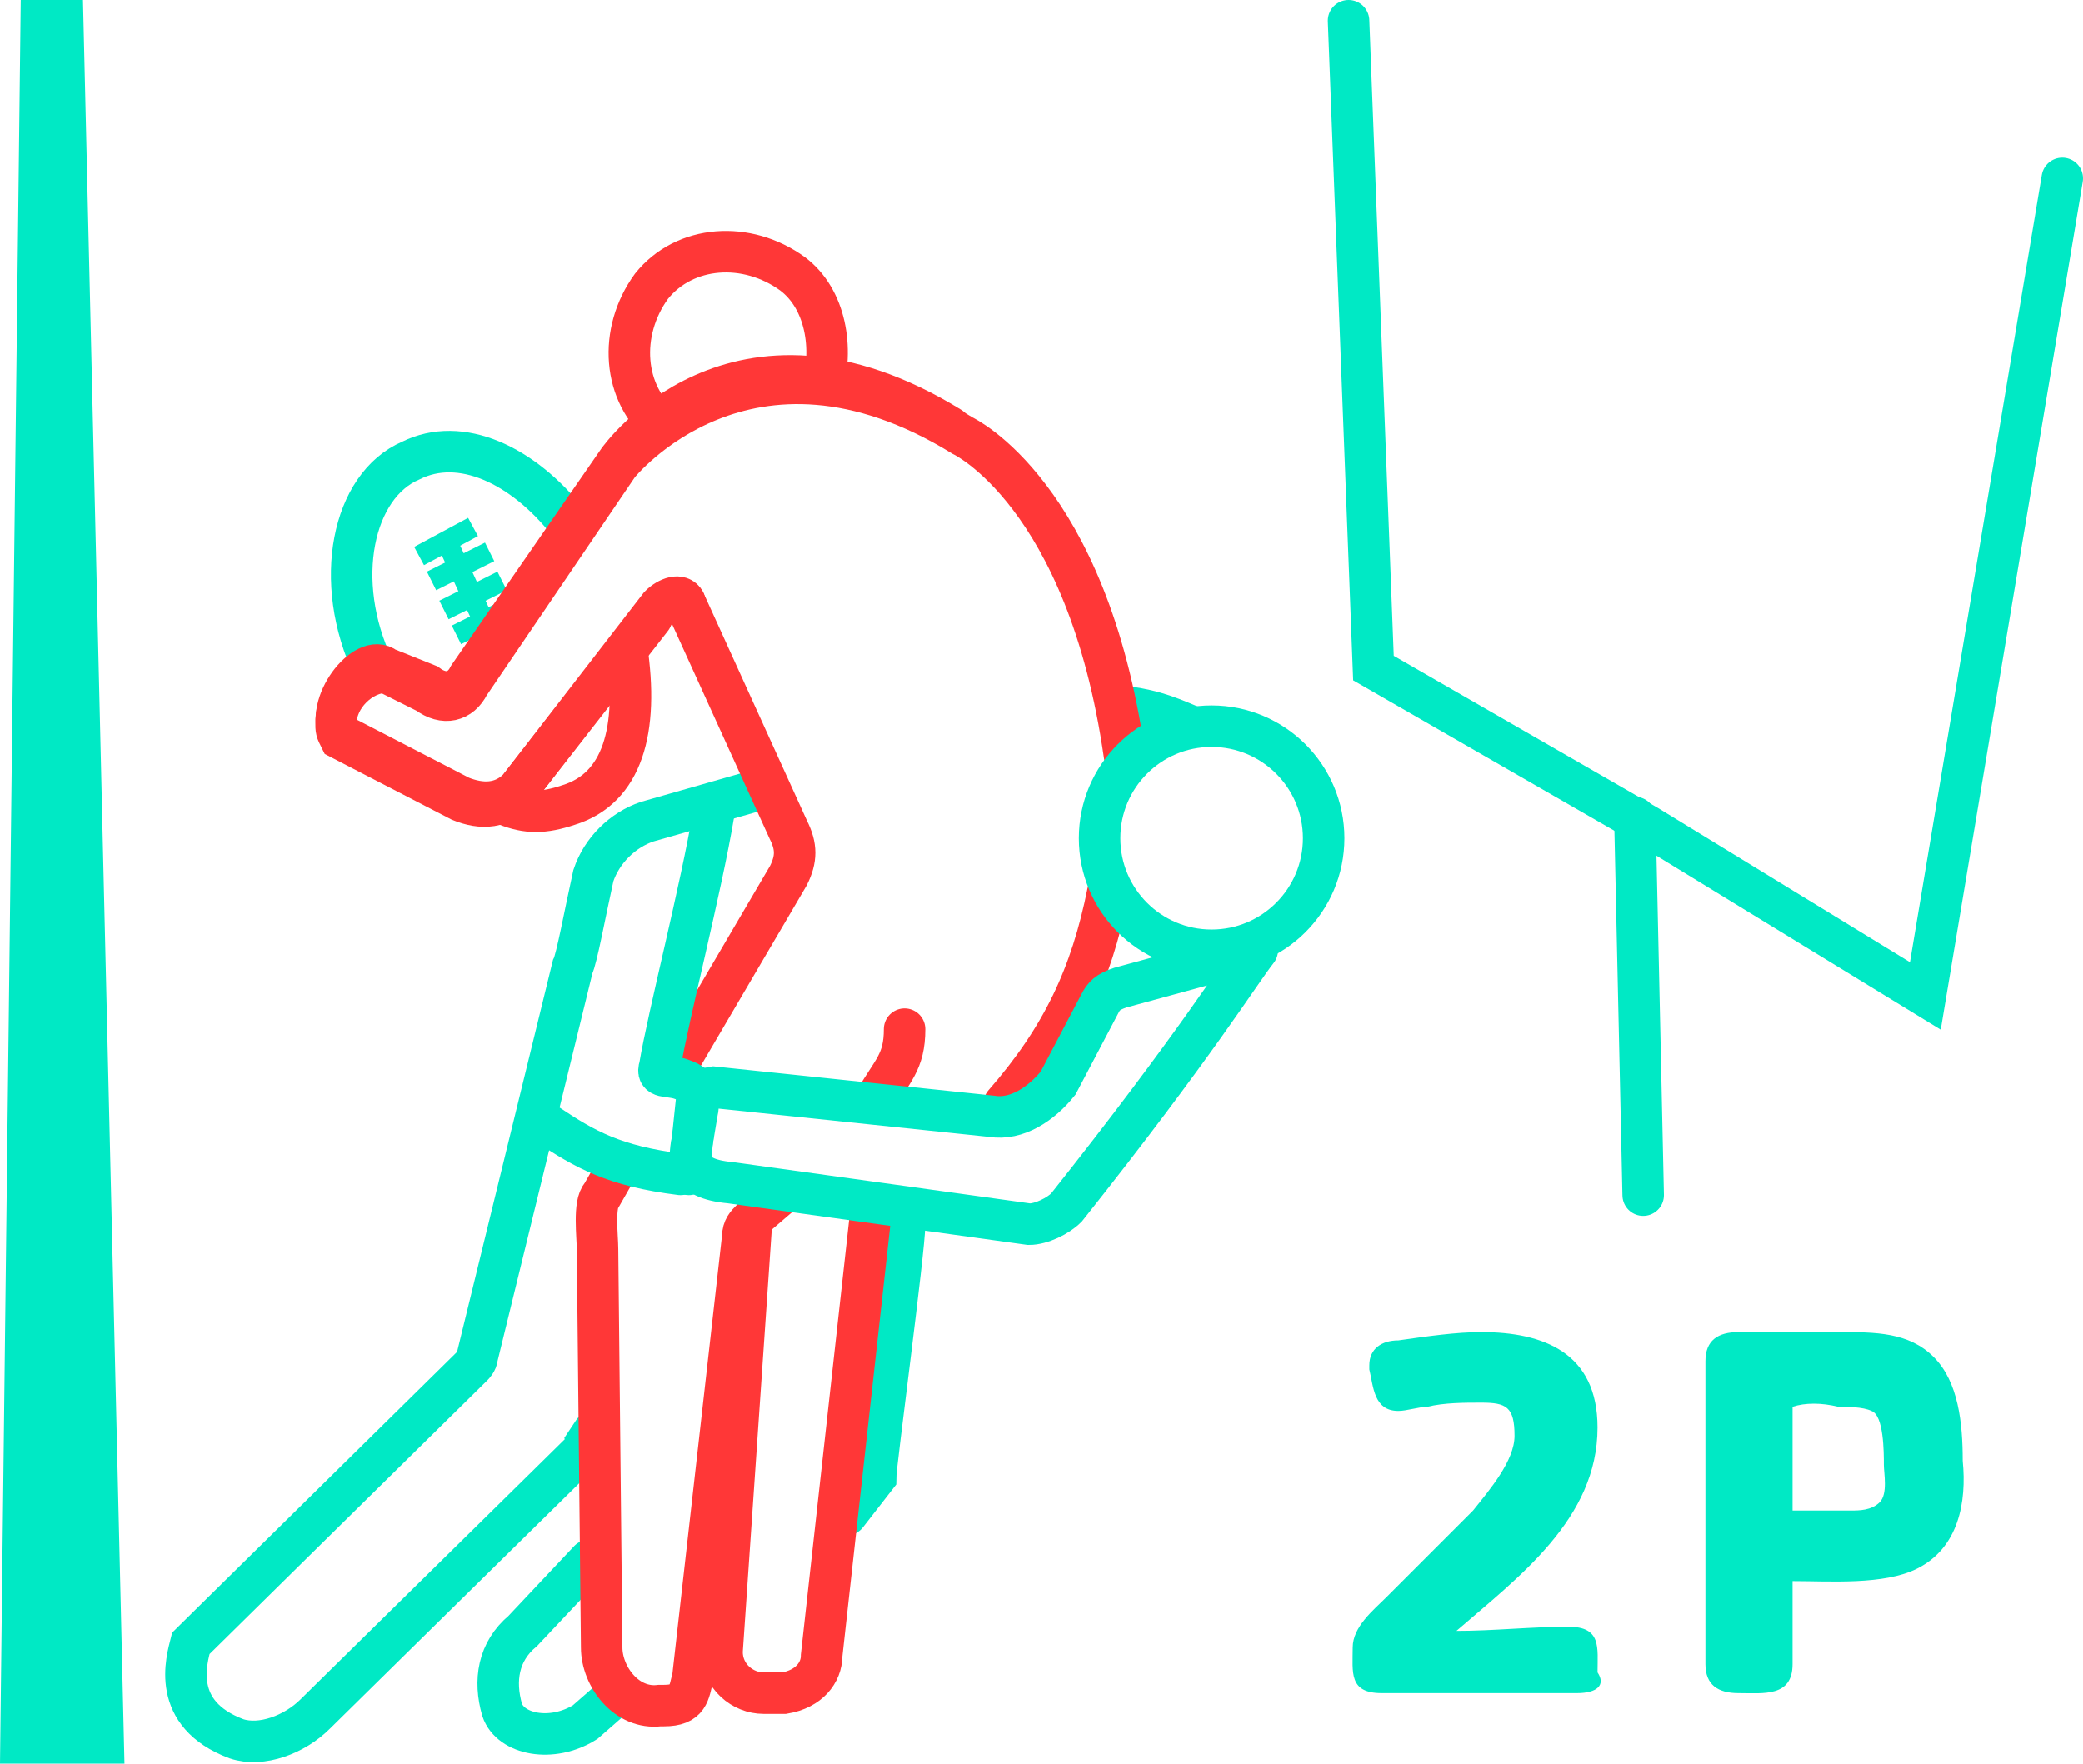 <?xml version="1.0" encoding="utf-8"?>
<!-- Generator: Adobe Illustrator 25.4.1, SVG Export Plug-In . SVG Version: 6.00 Build 0)  -->
<svg version="1.1" id="Capa_1" xmlns="http://www.w3.org/2000/svg" xmlns:xlink="http://www.w3.org/1999/xlink" x="0px" y="0px"
	 viewBox="0 0 50.2 42.5" style="enable-background:new 0 0 50.2 42.5;" xml:space="preserve">
<style type="text/css">
	.st0{fill:none;stroke:#00E9C5;stroke-width:0.5;stroke-miterlimit:10;}
	.st1{fill:#00E9C5;}
	.st2{fill:none;stroke:#00E9C5;stroke-linecap:round;stroke-miterlimit:10;}
	.st3{enable-background:new    ;}
	.st4{fill:none;stroke:#FF3737;stroke-linecap:round;stroke-miterlimit:10;}
	.st5{fill:none;stroke:#00E9C5;stroke-miterlimit:10;}
	.st6{fill:none;stroke:#FF3737;stroke-miterlimit:10;}
</style>
<line class="st0" x1="11" y1="15.3" x2="12.4" y2="14.6"/>
<g id="Iconos">
	<path class="st1" d="M3,42.5L2,0C1.6,0,1.1,0,0.5,0L0,42.5H3z"/>
	<g id="Porteria">
		<polyline class="st2" points="49.7,4.3 46.4,24 39.7,19.9 33.1,16.1 32.5,0.5 		"/>
		<line class="st2" x1="39.6" y1="28.8" x2="39.4" y2="19.7"/>
	</g>
	<g class="st3">
		<path class="st1" d="M38,40.8h-4.7c-0.8,0-0.7-0.5-0.7-1.1c0-0.5,0.5-0.9,0.8-1.2l1.2-1.2c0.3-0.3,0.6-0.6,0.9-0.9
			c0.4-0.5,1-1.2,1-1.8c0-0.7-0.2-0.8-0.8-0.8c-0.4,0-0.9,0-1.3,0.1c-0.2,0-0.5,0.1-0.7,0.1c-0.6,0-0.6-0.6-0.7-1c0-0.1,0-0.1,0-0.1
			c0-0.4,0.3-0.6,0.7-0.6c0.7-0.1,1.4-0.2,2-0.2c1.5,0,2.8,0.5,2.8,2.3c0,2.2-1.9,3.6-3.4,4.9c0.9,0,1.8-0.1,2.7-0.1
			c0.8,0,0.7,0.5,0.7,1.1C38.7,40.6,38.5,40.8,38,40.8z"/>
		<path class="st1" d="M46.2,37.8c-0.8,0.4-2.1,0.3-3,0.3v2c0,0.8-0.7,0.7-1.3,0.7c-0.5,0-0.8-0.2-0.8-0.7v-7.3
			c0-0.5,0.3-0.7,0.8-0.7h2.4c0.9,0,1.7,0,2.3,0.6s0.7,1.6,0.7,2.5C47.4,36.2,47.2,37.3,46.2,37.8z M43.2,33.9v2.5h1.4
			c0.2,0,0.5,0,0.7-0.2s0.1-0.7,0.1-0.9c0-0.3,0-1.2-0.3-1.3c-0.2-0.1-0.6-0.1-0.8-0.1C43.9,33.8,43.5,33.8,43.2,33.9z"/>
	</g>
	<g id="Iconos_00000165199858375597998440000011960035799788691373_">
		<path class="st4" d="M31.2,22.1"/>
		<path class="st4" d="M26.7,21.5c-0.4,2-1.1,3.5-2.5,5.1"/>
		<path class="st2" d="M20.4,36.5l0.7-0.9c0-0.3,0.7-5.5,0.7-6.1"/>
		<path class="st2" d="M14.2,37.6l-1.6,1.7c-0.6,0.5-0.7,1.2-0.5,1.9c0.2,0.6,1.2,0.8,2,0.3l0.8-0.7"/>
		<path class="st2" d="M18.4,19l-2.8,0.8c-0.6,0.2-1.1,0.7-1.3,1.3c-0.2,0.9-0.4,2-0.5,2.2l-2.3,9.4c0,0.1-0.1,0.2-0.1,0.2l-6.8,6.7
			l0,0c-0.1,0.4-0.5,1.7,1.1,2.3c0.6,0.2,1.4-0.1,1.9-0.6L14,35c0,0,0.1-0.1,0.1-0.2l0.2-0.3"/>
		<path class="st5" d="M28.7,17.5c-0.7-0.3-1-0.4-1.8-0.5"/>
		<g id="Placado">
			<path class="st4" d="M21.1,26.5c0.4-0.7,0.7-0.9,0.7-1.7"/>
			<path class="st4" d="M14.9,28.1l-0.4,0.7c-0.2,0.2-0.1,1-0.1,1.3l0.1,9.6c0,0.7,0.6,1.5,1.4,1.4H16c0.6,0,0.6-0.3,0.7-0.7
				l1.2-10.6c0-0.2,0.1-0.3,0.2-0.4l0.7-0.6"/>
			<path class="st4" d="M16.5,14.5L19,20c0.2,0.4,0.2,0.7,0,1.1l-2.7,4.6"/>
			<path class="st4" d="M27.1,18.2c-0.9-6.3-3.9-7.7-3.9-7.7c-5.2-3.2-8.3,0.7-8.3,0.7l-3.6,5.3c-0.2,0.4-0.6,0.5-1,0.2l-1-0.5
				c-0.6,0-1.2,0.6-1.2,1.2c0,0.2,0,0.2,0.1,0.4l2.9,1.5c0.5,0.2,1,0.2,1.4-0.3l3.2-4.1"/>
			<path class="st4" d="M18.1,29.6l-0.7,10.2c0,0.6,0.5,1,1,1l0,0h0.5c0.6-0.1,0.9-0.5,0.9-0.9L21,29.1"/>
			<path class="st6" d="M16,10.3c-1-0.8-1.1-2.3-0.3-3.4c0.8-1,2.3-1.1,3.4-0.3c0.8,0.6,1,1.8,0.7,2.8"/>
		</g>
		<path class="st2" d="M30.3,22.9c-0.4,0.5-1.5,2.3-4.6,6.2c-0.2,0.2-0.6,0.4-0.9,0.4l-7.2-1c-1.1-0.1-1-0.6-0.9-1.1l0.1-0.6
			c0.1-0.4-0.2-0.5,0.4-0.6l6.7,0.7c0.6,0.1,1.2-0.3,1.6-0.8l1-1.9c0.1-0.2,0.2-0.3,0.5-0.4L30.3,22.9"/>
		<path class="st4" d="M16.7,19.8"/>
		<path class="st2" d="M16.6,28.3l0.2-1.9c0-0.2-0.1-0.3-0.4-0.4s-0.6,0-0.5-0.3c0.2-1.2,1-4.3,1.3-6.1"/>
		<path class="st2" d="M13.2,27.1c0.9,0.6,1.6,1,3.2,1.2"/>
		<path class="st2" d="M14.2,21.1"/>
		<circle class="st2" cx="29.2" cy="20.2" r="2.7"/>
		<g id="Balón">
			<path class="st5" d="M9,16.1c-1-2.1-0.5-4.4,0.9-5c1.2-0.6,2.7,0.1,3.8,1.5"/>
			<path class="st6" d="M15.1,15.6c0.3,2-0.1,3.4-1.4,3.8c-0.6,0.2-1,0.2-1.5,0"/>
			<line class="st0" x1="10.7" y1="12.9" x2="11.9" y2="15.5"/>
			<line class="st0" x1="10.4" y1="14" x2="11.8" y2="13.3"/>
			<line class="st0" x1="10.1" y1="13.4" x2="11.4" y2="12.7"/>
			<path class="st0" d="M12.4,14.6"/>
			<line class="st0" x1="10.7" y1="14.7" x2="12.1" y2="14"/>
		</g>
	</g>
	<path class="st5" d="M11,16.5"/>
	<path class="st5" d="M23,10.6"/>
	<path class="st4" d="M22.9,10.3c-5.2-3.2-8,0.8-8,0.8l-3.6,5.2c-0.2,0.4-0.6,0.5-1,0.2l-1-0.4c-0.5-0.4-1.5,0.9-1.1,1.6
		c0.1,0.2-0.1-0.2,0,0l2.9,1.5c0.5,0.2,1,0.2,1.4-0.2l3.4-4.4c0.2-0.2,0.5-0.3,0.6-0.1"/>
	<path class="st2" d="M29.2,17.6"/>
</g>
</svg>
